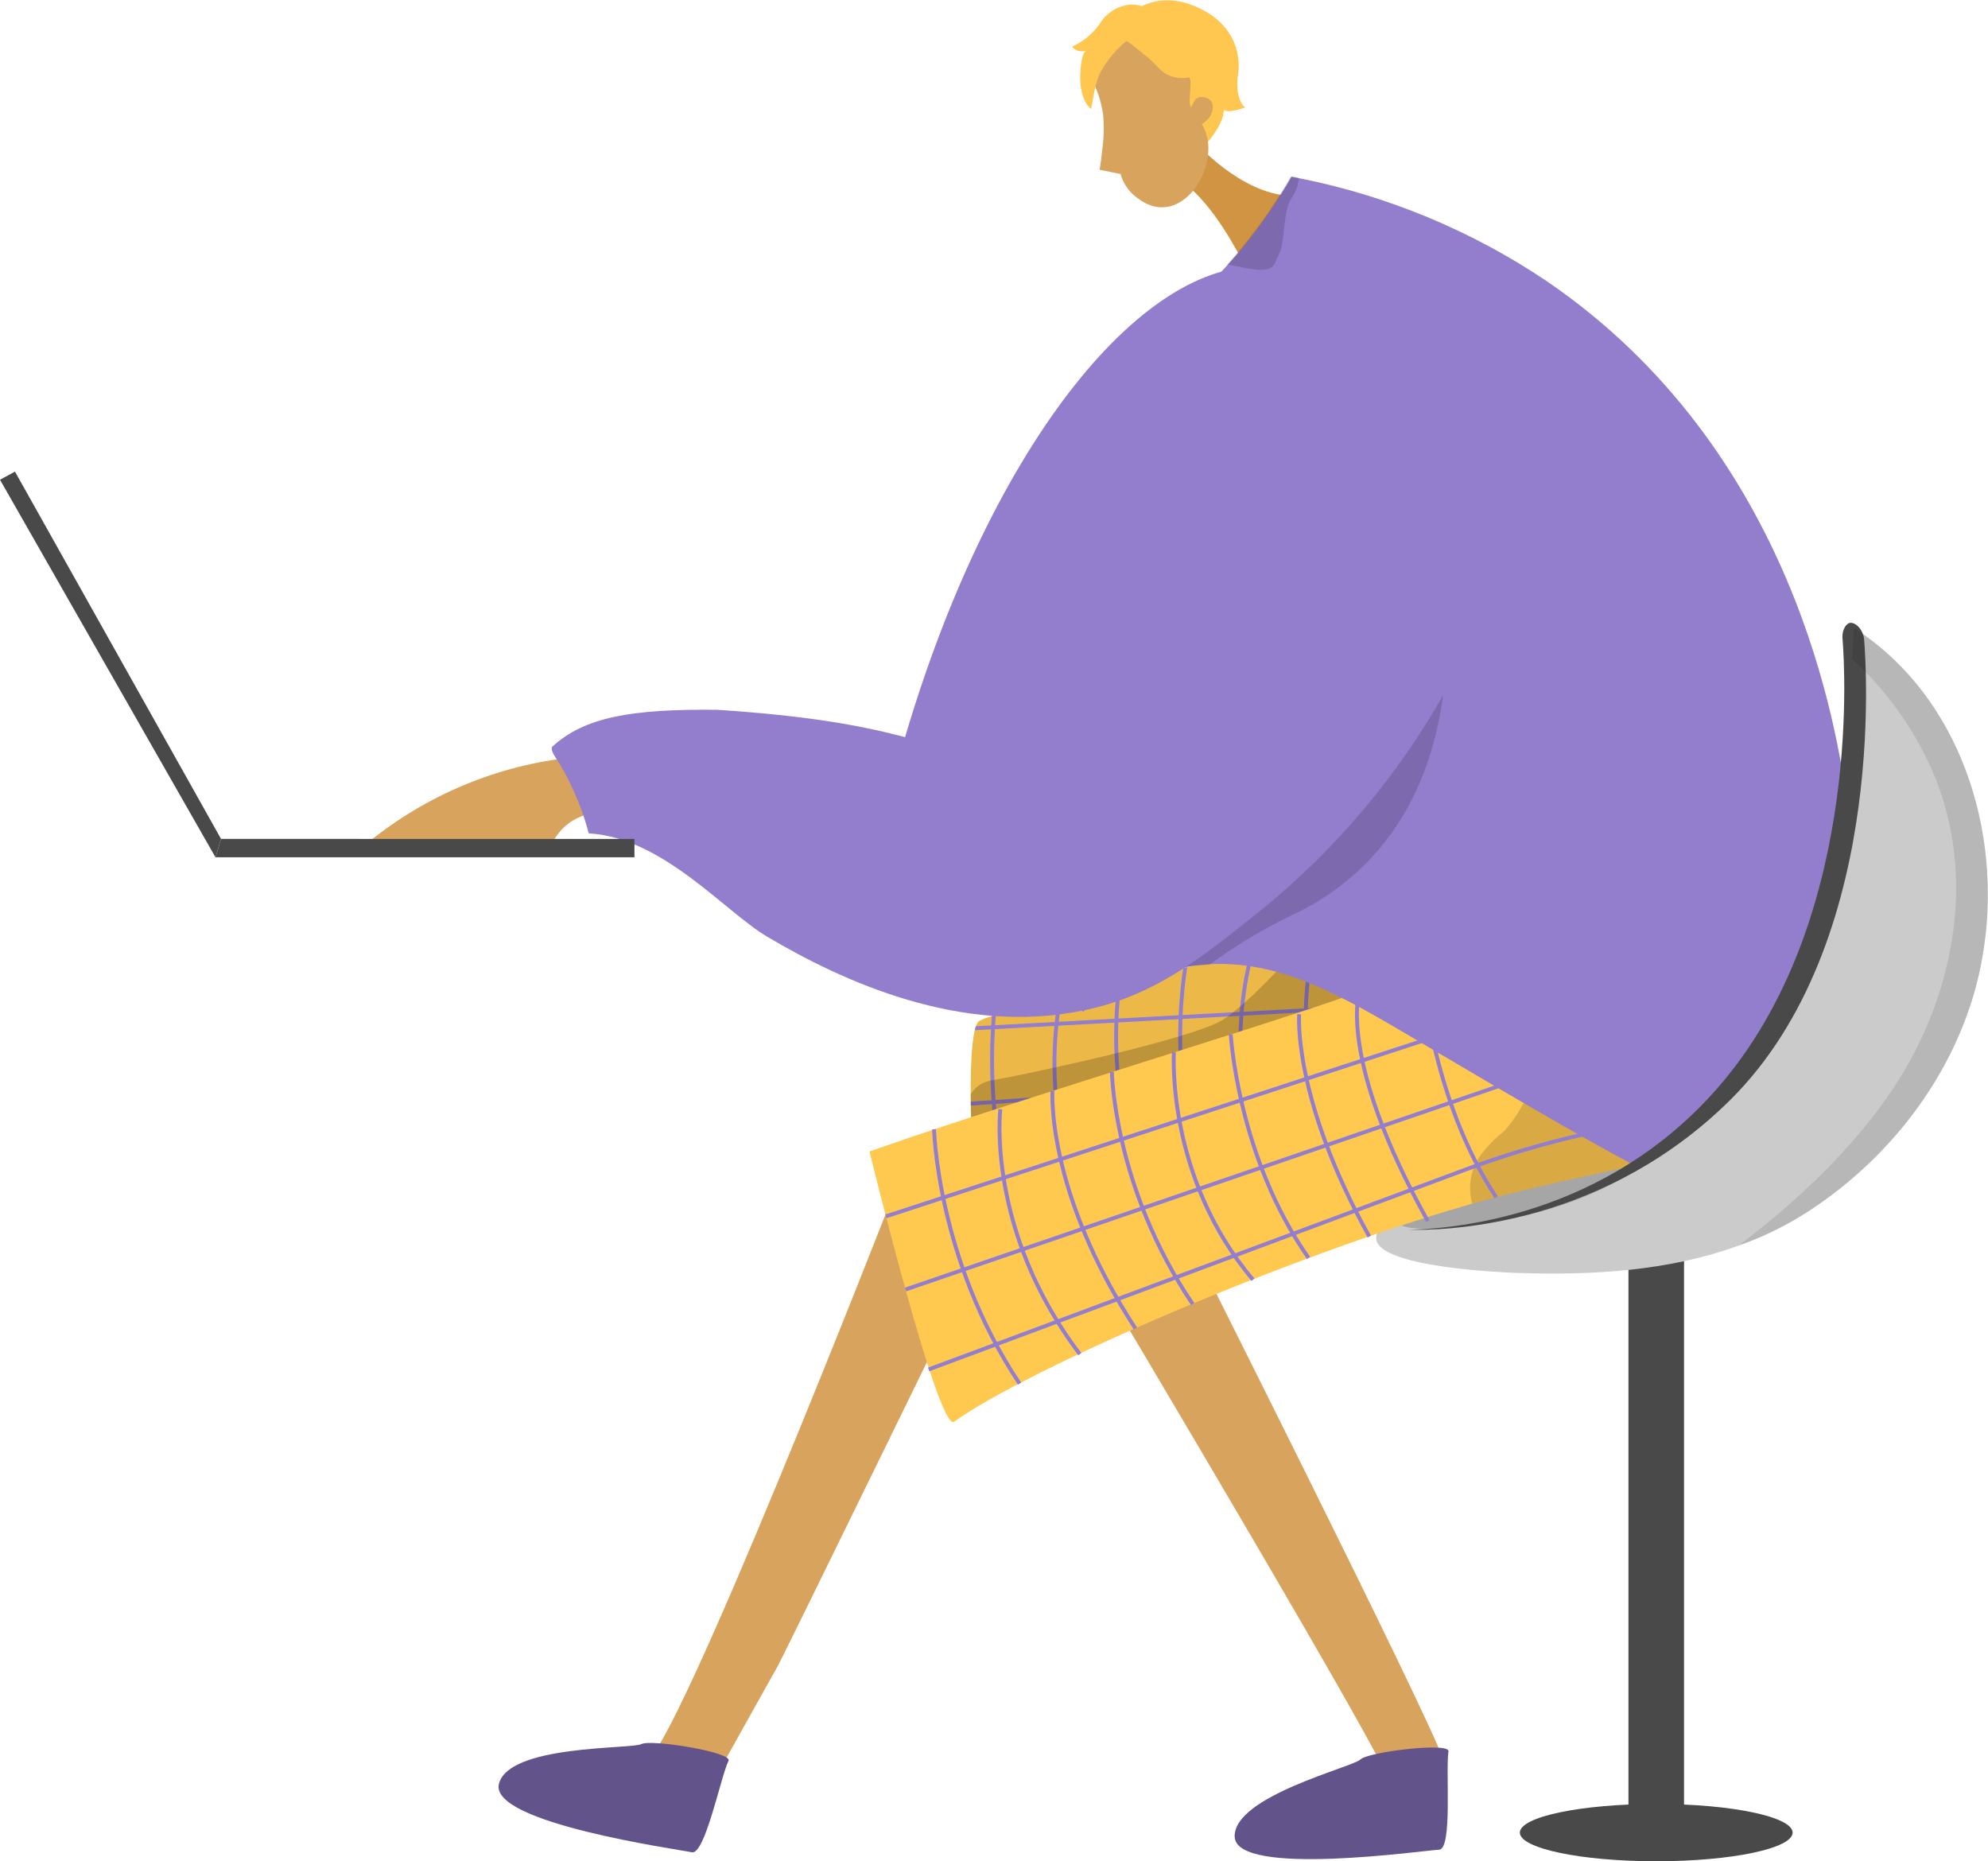 <?xml version="1.0" encoding="utf-8"?>
<!-- Generator: Adobe Illustrator 24.2.3, SVG Export Plug-In . SVG Version: 6.00 Build 0)  -->
<svg version="1.1" id="Layer_1" xmlns="http://www.w3.org/2000/svg" xmlns:xlink="http://www.w3.org/1999/xlink" x="0px" y="0px"
	 viewBox="0 0 465 435.3" style="enable-background:new 0 0 465 435.3;" xml:space="preserve">
<style type="text/css">
	.st0{fill:none;stroke:#494949;stroke-width:13;stroke-miterlimit:10;}
	.st1{fill:#494949;}
	.st2{fill:#CBCBCB;}
	.st3{opacity:0.18;enable-background:new    ;}
	.st4{clip-path:url(#SVGID_2_);}
	.st5{fill:#ECB949;}
	.st6{opacity:0.3;}
	.st7{opacity:0.5;enable-background:new    ;}
	.st8{fill:none;stroke:#937DCD;stroke-width:0.906;stroke-miterlimit:10;}
	.st9{opacity:0.2;enable-background:new    ;}
	.st10{fill:#D8A35D;}
	.st11{fill:#62548A;}
	.st12{fill:#D19442;}
	.st13{fill:#FFC84F;}
	.st14{fill:#FFC74F;}
	.st15{fill:#937DCD;}
	.st16{opacity:0.15;enable-background:new    ;}
	.st17{opacity:0.1;enable-background:new    ;}
</style>
<line class="st0" x1="387.4" y1="292.2" x2="387.4" y2="427.8"/>
<ellipse class="st1" cx="387.4" cy="428.6" rx="31.9" ry="6.7"/>
<path class="st2" d="M461.2,234.1c-6.3,20-20.2,37.3-37.6,48.8c-5.3,3.5-10.9,6.3-16.9,8.4c-16.4,6-34.4,7-52,6.4
	c-2.6-0.1-32-1.2-32.8-7.9c-1-8.2,40.8-20,75.7-28.7c15.6-13.7,22.5-27.3,25.8-36c1.2-3.2,3.7-10.3,7-39.7
	c1.3-12.1,2.2-22.7,2.8-31.3c0.2-2.6,0.3-5,0.5-7.2C461.9,165.1,470.9,203.3,461.2,234.1z"/>
<path class="st3" d="M387.1,270.5c0,0-0.1,0.1-0.2,0.1c-2.3,1.6-18.5,15.4-52.9,16.7c-36.5,1.4,74.8-52.2,74.8-52.2L387.1,270.5z"/>
<g transform="translate(227.004 217.785)">
	<g>
		<defs>
			<path id="SVGID_1_" d="M0.2,45.5c0,0-0.9-21.3,1.6-24.3S88.4,0,88.4,0l24.1,19.4L0.2,45.5z"/>
		</defs>
		<clipPath id="SVGID_2_">
			<use xlink:href="#SVGID_1_"  style="overflow:visible;"/>
		</clipPath>
		<g class="st4">
			<g transform="translate(-8.853 -3.863)">
				<path class="st5" d="M175.8,59c0,0,0,0-0.1,0c-1.5,0-19.3,0.4-42.5,0.8C87.4,60.6,22.4,70.4,2.9,77.6
					c-4.2,1.6-2.7-66.2-2.7-66.2c47.1-3.7,130.2-5,133.7-8.4c3.7-3.5,26.7-3.1,32.2-3c0.8,0,1.2,0,1.2,0l0,0.3l4.2,39.7
					c0,0.1,0,0.1,0,0.1C173,50.6,174.4,57.8,175.8,59z"/>
				<g transform="translate(133.229 0.1)" class="st6">
					<path class="st7" d="M42.6,58.9c0,0,0,0-0.1,0C41,59,23.2,59.3,0,59.7c0-0.6,0-1.1,0.1-1.7c0.4-3.6,2.3-6.8,5.1-9
						c1.9-1.6,4.1-2.8,6.4-3.8C26.5,35.5,31.3,13.6,32.9,0c0.8,0,1.2,0,1.2,0l0,0.3c1.2,16.6,4,38.1,4.2,39.7c0,0.1,0,0.1,0,0.1
						C39.8,50.5,41.2,57.7,42.6,58.9z"/>
				</g>
				<g transform="translate(0.029 17.892)">
					<line class="st8" x1="169.6" y1="0" x2="0" y2="9.2"/>
					<line class="st8" x1="0" y1="26.9" x2="170.8" y2="15.2"/>
					<line class="st8" x1="171.9" y1="30.2" x2="0.4" y2="46.3"/>
				</g>
				<path class="st8" d="M157.2,59.4"/>
				<path class="st8" d="M133.9,3.1"/>
				<path class="st8" d="M136.1,2.5c0,0-5.9,31,2.9,57.2"/>
				<path class="st8" d="M120.7,5.1c0,0-9,13.4,1.5,55.9"/>
				<path class="st8" d="M105.7,6.5c0,0-6.6,18.4,2.3,54.5"/>
				<path class="st8" d="M88.9,6.9c0,0-5.9,28.1,4.1,55.2"/>
				<path class="st8" d="M75.1,7.5c0,0-9.3,27.6,4.1,56.2"/>
				<path class="st8" d="M59.9,8.1c0,0-6.6,26.1,4.2,57.4"/>
				<path class="st8" d="M45.3,8.8c0,0-7.6,22.1,4.3,58.8"/>
				<path class="st8" d="M32.4,9.8c0,0-10.6,26.4,3.1,60.2"/>
				<path class="st8" d="M16.2,10.3c0,0-7.2,29.7,3.9,62.6"/>
			</g>
			<path class="st9" d="M-1.2,49.2c0,0-2.6-12.8,6.1-14.3s46.3-9.6,53.8-14s24-23.7,24-23.7l45.9,16.9c0,0-52.4,25.3-55.2,26.1
				S-1.2,49.2-1.2,49.2z"/>
		</g>
	</g>
</g>
<path class="st10" d="M208.7,280c0,0-51.5,132.1-57.8,132c-11.4-0.1-54.8-3.3-12.1,11.9c20.7,10.6,21.2,5.2,23.3,1.3
	c1.7-3.2,15.1-27.1,19.9-35.7c1.1-1.9,49.8-101.6,49.8-101.6L208.7,280z"/>
<path class="st11" d="M170.4,411.8c1-2-18.1-5.1-20.4-3.9s-31,0.1-33.3,9.3s42,15.3,45.1,16S168.5,415.8,170.4,411.8z"/>
<path class="st10" d="M251.2,289.2c0,0,56.3,94.3,70.9,121.5c-0.9,4.7-1.1,5.2-1.9,5.4c-10.9,3.2-53.3,13-8,15
	c22.9,4,21.8-1.3,22.7-5.6c0.3-1.7,1-6.1,2.7-13.9c-2.8-9.2-62.4-127.6-62.4-127.6L251.2,289.2z"/>
<path class="st11" d="M338.8,409.6c0.4-2.2-18.8,0.1-20.6,1.9s-29.8,8.6-29.4,18.1s44.6,3.1,47.8,3S338.1,414,338.8,409.6z"/>
<path class="st12" d="M280.6,34.3c0,0,11.6,12.6,23.3,11.4s-13.5,15-13.5,15s-6.5-13.1-13.6-17.9S280.6,34.3,280.6,34.3z"/>
<path class="st10" d="M211.3,275.5c5.9-7.1,132.1-51.1,132.1-51.1l50.1,38.7c0,0-164.4,25.4-166.3,29.3S205.4,282.6,211.3,275.5z"/>
<g transform="translate(203.379 215.098)">
	<path class="st13" d="M212.7,50.8l-0.1,0c-1.5,0.4-49.3,9.2-71.6,15.6c-44.1,12.6-104.4,38.9-121.2,51C16.1,120.1,0,54.2,0,54.2
		c44.6-15.7,124.4-38.6,126.9-42.7c2.7-4.4,25-9.9,30.4-11.2c0.8-0.2,1.2-0.3,1.2-0.3l0.1,0.3L173,37.6c0,0.1,0,0.1,0,0.1
		C177,47.3,211,50.1,212.7,50.8z"/>
	<g transform="translate(140.422)" class="st6">
		<path class="st7" d="M72.3,50.8l-0.1,0c-1.5,0.4-49.3,9.2-71.6,15.6c-0.2-0.5-0.3-1.1-0.4-1.7c-0.5-3.6,0.4-7.2,2.6-10
			C4.3,52.8,6,51,8,49.5c11.9-13.3,10.9-35.6,8.9-49.2C17.6,0.1,18.1,0,18.1,0l0.1,0.3C23.6,16.1,31.9,36,32.6,37.6
			c0,0.1,0,0.1,0,0.1C36.6,47.3,70.6,50.1,72.3,50.8z"/>
	</g>
	<g transform="translate(3.84 16.578)">
		<line class="st8" x1="161.4" y1="0" x2="0" y2="52.8"/>
		<line class="st8" x1="4.6" y1="69.9" x2="166.5" y2="14.4"/>
		<path class="st8" d="M190.1,28.9l-14.9,2.4c-13.4,2.2-26.5,5.7-39.2,10.4L10,88.6"/>
	</g>
	<path class="st8" d="M164,59.9"/>
	<path class="st8" d="M126.9,11.5"/>
	<path class="st8" d="M128.9,10.4c0,0,2.3,31.5,17.7,54.5"/>
	<path class="st8" d="M114.6,16.9c0,0-5.3,15.3,16,53.6"/>
	<path class="st8" d="M100.5,22.1c0,0-1.6,19.5,16.4,52"/>
	<path class="st8" d="M84.5,26.8c0,0,1.6,28.7,18.2,52.3"/>
	<path class="st8" d="M71.2,31c0,0-1.9,29.1,18.5,53.2"/>
	<path class="st8" d="M56.7,35.6c0,0,0.4,26.9,18.9,54.3"/>
	<path class="st8" d="M42.8,40c0,0-1.6,23.3,19.4,55.6"/>
	<path class="st8" d="M30.6,44.3c0,0-3.4,28.3,18.6,57.3"/>
	<path class="st8" d="M15.1,49c0,0,0.7,30.5,20,59.5"/>
</g>
<path class="st10" d="M134.2,177.1c-17.7,1.8-34.5,8.8-48.3,20.1l42.7,1.3c0.7-1.9,1.9-3.7,3.4-5.1c2.4-2.2,5.6-3.4,8.9-3.5
	L134.2,177.1z"/>
<g transform="translate(254.848 4.54)">
	<path class="st14" d="M12.3,14.9c0,0,18.7,23.9,20.6-0.9C34.5-5.6-0.5-2.1,12.3,14.9z"/>
	<path class="st14" d="M18,11.2c0,0-8.4-0.1-13.7,3c-1.6,0.9-3.8,0.6-4.3,2.7c0,0,6.1-21.3,19.9-16.1s17.3,6.8,5.2,31.9
		C25.1,32.7,31.1,13.6,18,11.2z"/>
</g>
<path class="st14" d="M264.2,3.4c0,0,6.4-6.7,17.1-1.1c7.3,3.8,9,10.3,8.3,15s0.7,7.3,1.7,7.8c0,0-4.6,1.8-5.2,0.3
	c0,0,1.1,2.6-4.5,8.9c1.3-3.1,0.2-6.7-2.6-8.6C274.1,22.3,264.2,3.4,264.2,3.4z"/>
<path class="st10" d="M255.7,19.3c1.2,2.3,1.9,4.8,2.3,7.3c0.3,2.9,0.2,5.7-0.2,8.6c-0.2,1.9-0.4,3.4-0.6,4.5l4.9,1
	c0.7,2.5,2.3,4.6,4.5,6c10.2,7.2,19.9-9.1,14.5-17.7c0.1,0.1,1.3-1,1.4-1.1c0.7-0.7,1.1-1.7,1.2-2.7c0-0.5-0.1-1-0.3-1.4
	c-0.5-0.7-1.3-1-2.1-1.1c-1.7-0.2-2,1.1-2.7,2.4c-0.9-1.1,0.4-5.9-0.4-7c-1.5,0.3-3.1,0.2-4.6-0.4c-2.5-1-2.9-2.7-6.3-5.2
	c-2.2-1.7-4.2-3.8-5.5-3.2c-1.6,0.7-2.9,1.6-5.1,4.5C255.5,15.3,256.5,18.8,255.7,19.3z"/>
<path class="st14" d="M269.4,3.3c0,0-2.6-4.1-8.5-1.2c-1.5,0.8-2.8,2-3.7,3.5c-1.6,2.3-3.8,4.1-6.4,5.3c0,0,0.8,1.5,3.3,1
	c-1.1,0.2-1.4,4.5-1.4,5.2c-0.2,2.6,0.3,6.6,2.5,8.4c0.7-3.1,0.8-5.9,2.3-8.8c1.6-2.8,3.7-5.3,6.2-7.3
	C264.1,9.1,269.5,3.4,269.4,3.3z"/>
<path class="st15" d="M415.4,282.7c-10.2,4.1-33.6-9.7-80.4-37.3c-19-11.2-34-20.8-52-19.9c-1.5,0.1-3.1,0.2-4.7,0.5
	c-2.5,0.4-4.9,0.9-7.3,1.6c-6.4,2-12.5,5.1-17.8,9.1c0-0.5-0.1-1.1-0.1-1.6c-0.6-9.1-1.1-20.8-1.3-34.3c0-2-0.1-4-0.1-6.2
	c-0.5-38.8-0.2-101.2,22.3-120.2c4.7-3.8,9.1-8,13.2-12.5c1.3-1.5,2.7-3,4.1-4.8c4-5,7.6-10.2,10.8-15.8c0.6,0.1,1.3,0.2,1.9,0.4
	c20.6,4.1,40.3,12.3,57.7,24c58.3,39.7,68,105.6,70.4,122.1C436,216,438.1,273.6,415.4,282.7z"/>
<path class="st16" d="M302.9,213.7c-7,3.3-13.7,7.3-20,11.9c-1.5,0.1-3.1,0.2-4.7,0.5c-2.5,0.4-4.9,0.9-7.3,1.6
	c-0.4-7.6-0.7-16.5-0.9-26.4c0-2-0.1-4-0.1-6.2c20.2-34,62.3-99.6,67.1-64.9C343.5,176,326.6,202.3,302.9,213.7z"/>
<path class="st15" d="M129.1,174.7c-0.3,1.8,1.7,2.7,5,10.1c1.5,3.3,2.7,6.6,3.6,10.1c17.4,1,31.9,18.4,41.8,24.2
	c17.4,10.3,45.2,23.2,74,17.2c16.5-3.4,27.3-12.1,40.9-23c18.2-14.6,33.3-32.7,44.5-53.1c1.1-3.6,14.6-51.2-15.1-81.9
	c-3.9-4-13.9-14.4-26.6-15.8c-28.9-3.3-65,40.5-85.5,109.9c-10.6-2.8-22.8-5-44-6.4C147.6,165.8,136.7,167.7,129.1,174.7z"/>
<g transform="translate(0 110.299)">
	<path class="st1" d="M0,1.9L3.5,0l48.2,85.9l-1.3,4.3L0,1.9z"/>
	<path class="st1" d="M148.4,90.2v-4.3H51.7l-1.3,4.3L148.4,90.2z"/>
</g>
<path class="st16" d="M303.8,41.8c-0.2,1.6-0.7,3.1-1.6,4.4c-2.2,2.9-1.6,10.8-3,13.2s-0.5,4.9-8.8,3.1c-1.2-0.3-2.4-0.5-3.4-0.6
	c1.3-1.5,2.7-3,4.1-4.8c4-5,7.6-10.2,10.8-15.8C302.5,41.5,303.2,41.7,303.8,41.8z"/>
<path class="st2" d="M381.4,274.7c0,0,28.4-23.8,32.6-31.5s14.2-30,14.2-30l7.2-21.9l8.2,49.3l-10.6,27l-8.4,8.8l-9.4,8.5l-13-0.6
	L381.4,274.7z"/>
<path class="st1" d="M329.5,287.6c7.1-0.2,43.1-1.5,70.5-31.2c35.5-38.4,31.5-100.3,31-106.6c-0.3-2.1,0.6-3.8,1.6-4.1
	c1.1-0.3,3,1.1,3.4,3.6c0.5,5.8,5.5,73.7-33.1,109.7C372.6,287.6,336.2,287.8,329.5,287.6z"/>
<path class="st17" d="M461.2,234.1c-6.3,20-20.2,37.3-37.6,48.8c-5.3,3.5-10.9,6.3-16.9,8.4c13.2-10,25.4-21.5,34.6-34.5
	c15.5-21.9,21.7-51.4,10.6-76.7c-4.4-9.9-10.7-18.7-18.7-26c0.2-2.6,0.3-5,0.5-7.2C461.9,165.1,470.9,203.3,461.2,234.1z"/>
</svg>
